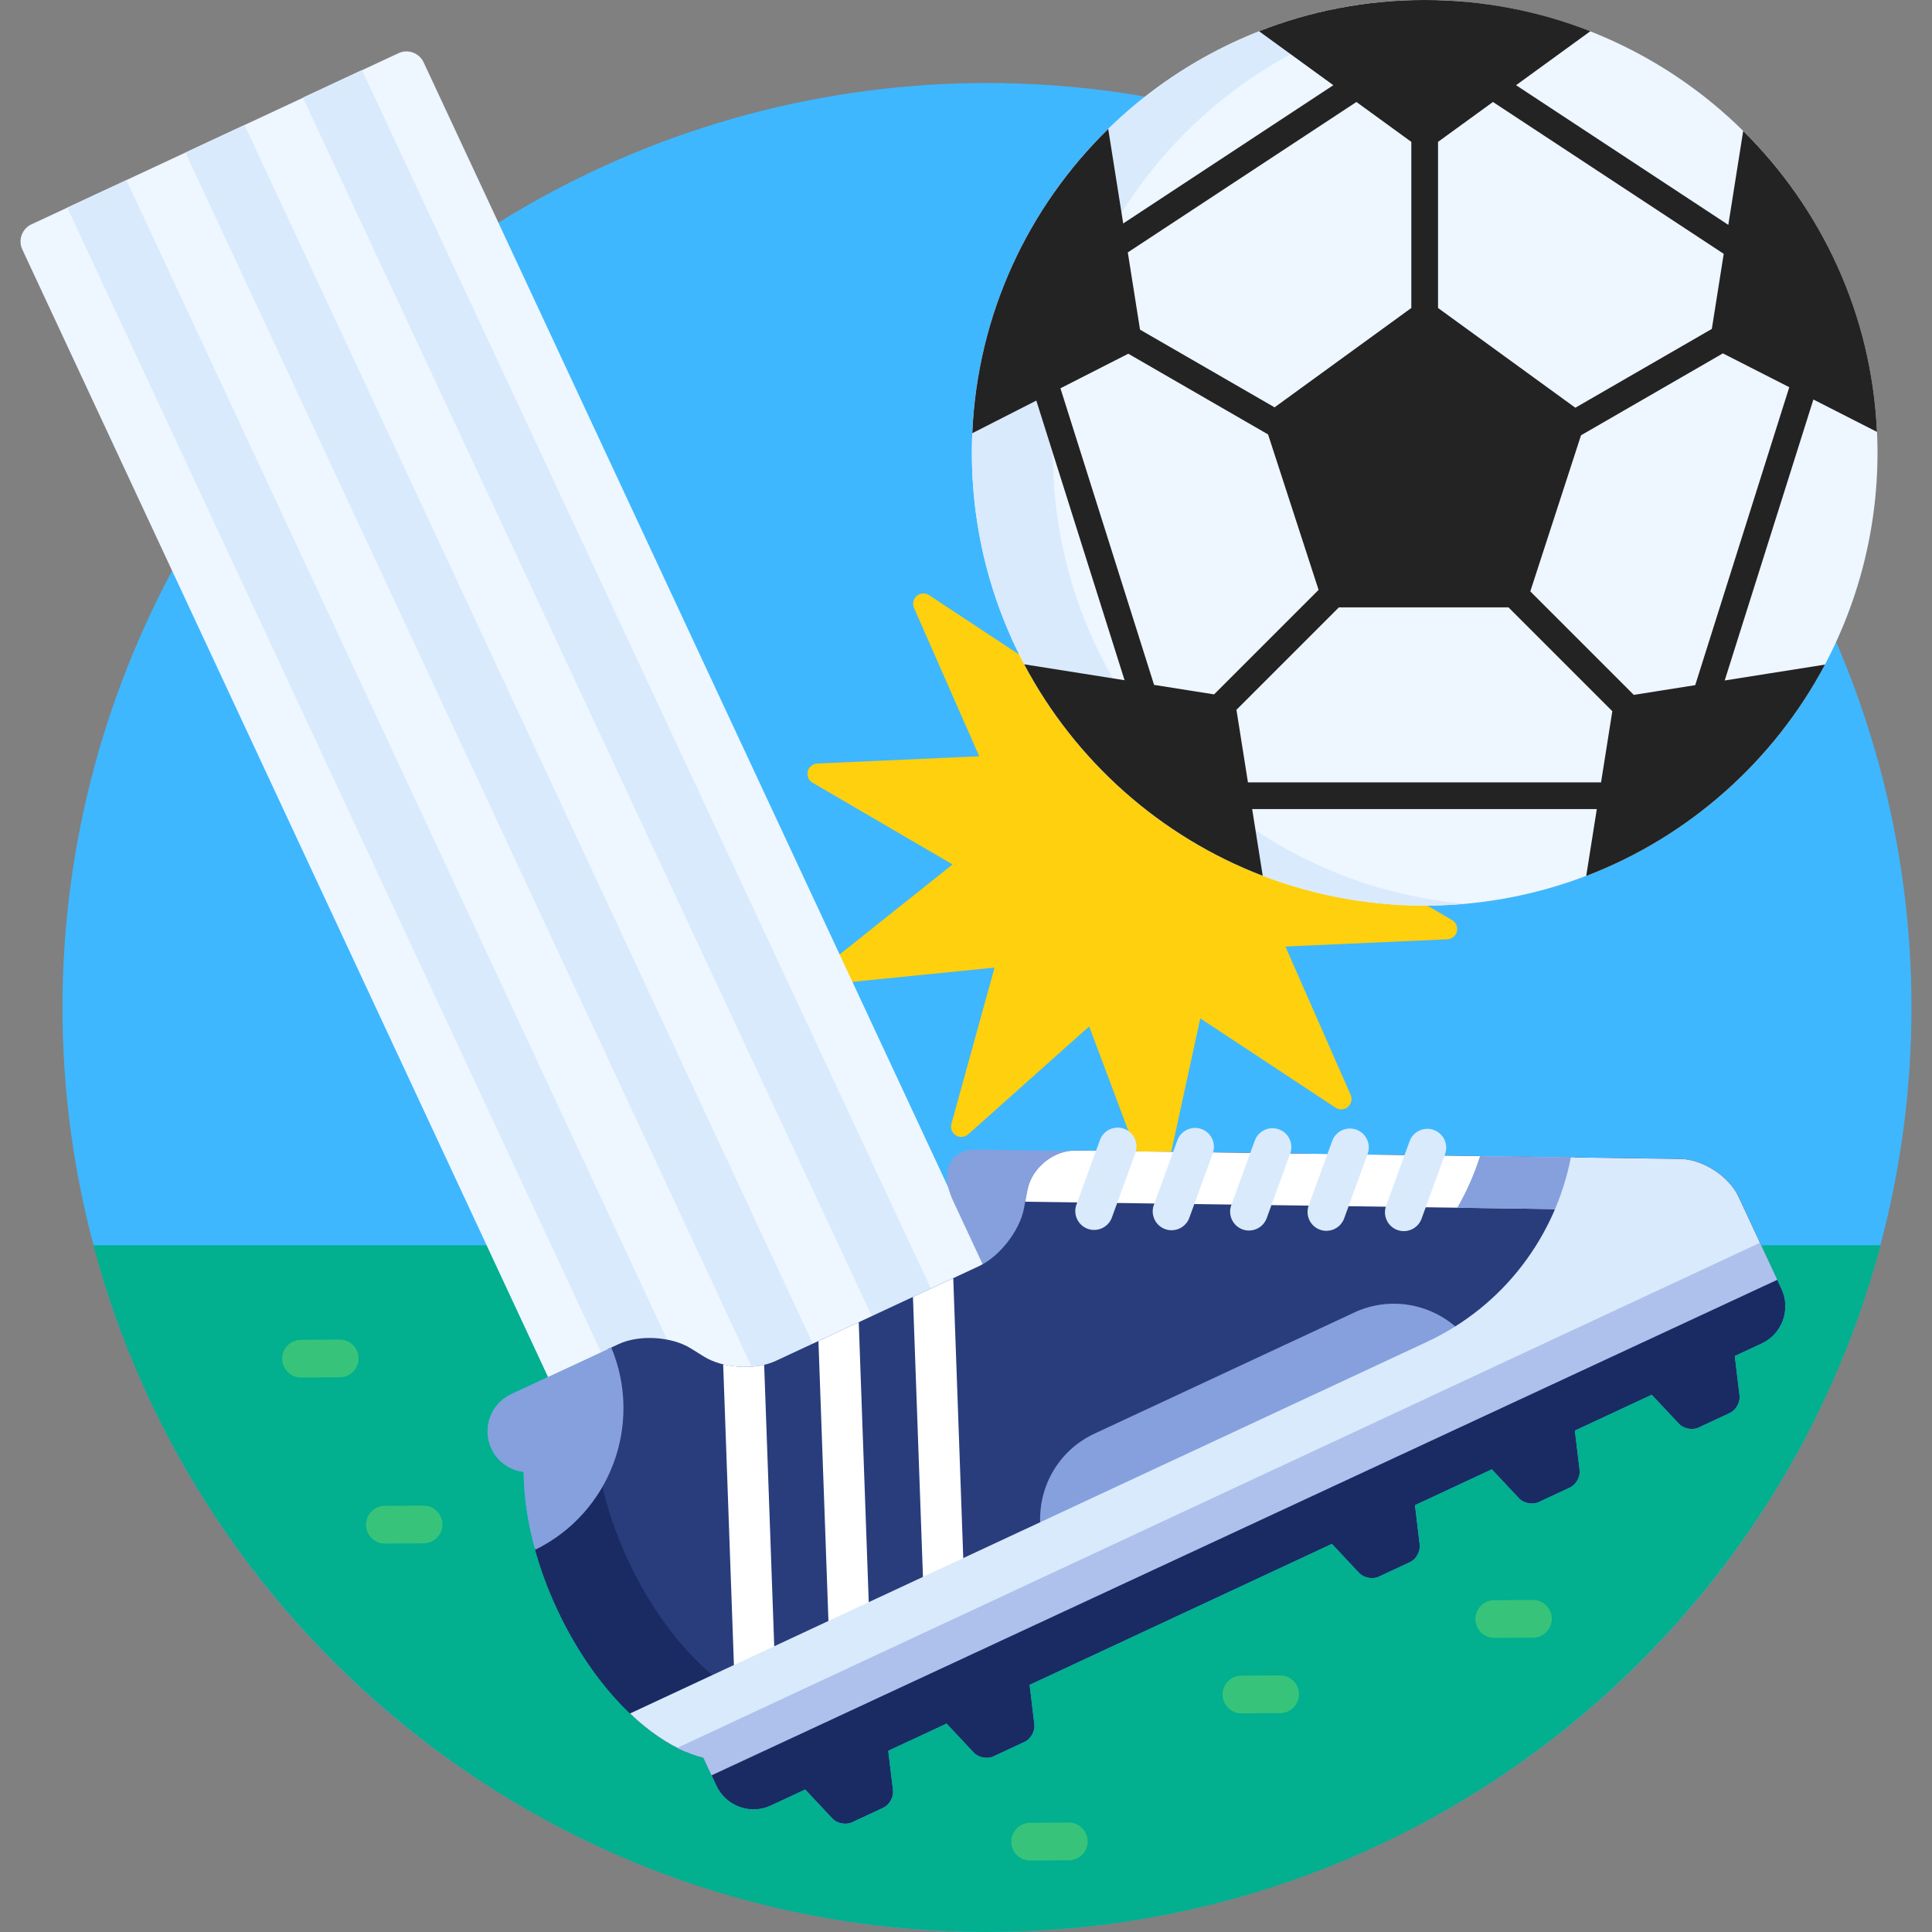 <?xml version="1.0" encoding="iso-8859-1"?>
<!-- Generator: Adobe Illustrator 19.0.0, SVG Export Plug-In . SVG Version: 6.00 Build 0)  -->
<svg version="1.1" id="Capa_1" xmlns="http://www.w3.org/2000/svg" xmlns:xlink="http://www.w3.org/1999/xlink" x="0px" y="0px"
	 viewBox="0 0 512 512" style="enable-background:new 0 0 512 512;" xml:space="preserve">
<rect x="0" y="0" width="512" height="512" fill="#808080" stroke="none"/>
<circle style="fill:#3EB7FF;" cx="261.558" cy="267" r="245"/>
<path style="fill:#1A2B63;" d="M472.135,341.613l-6.728-14.432c-0.002-0.003-0.004-0.006-0.005-0.009l-4.69-10.06
	c-2.523-5.408-9.471-9.904-15.438-9.988l-160.131-2.232c-5.969-0.082-11.76,4.648-12.869,10.514l-0.918,4.855
	c-1.109,5.863-6.445,12.727-11.853,15.248l-53.91,25.139c-5.41,2.523-13.98,2.006-19.049-1.148l-3.496-2.178
	c-5.066-3.154-13.637-3.672-19.047-1.148l-3.032,1.414c8.018,19.841-0.318,42.596-19.282,52.562
	c1.448,5.345,3.439,10.832,5.99,16.304c9.842,21.104,25.173,36.018,38.717,39.374l3.459,7.417c2.523,5.41,9.014,7.771,14.422,5.248
	l9.111-4.246l7.219,7.697c1.225,1.305,3.555,1.756,5.178,0.998l8.316-3.877c1.623-0.758,2.775-2.83,2.565-4.609l-1.26-10.477
	l15.445-7.203l7.219,7.699c1.223,1.305,3.553,1.756,5.178,0.998l8.316-3.879c1.623-0.756,2.775-2.83,2.563-4.608l-1.258-10.477
	l80.1-37.352l7.217,7.699c1.229,1.303,3.557,1.754,5.18,0.998l8.316-3.879c1.623-0.756,2.775-2.832,2.563-4.607l-1.258-10.479
	l20.361-9.494l7.219,7.697c1.225,1.307,3.555,1.756,5.178,0.998l8.316-3.877c1.625-0.758,2.775-2.83,2.564-4.607l-1.26-10.478
	l20.363-9.496l7.219,7.699c1.225,1.305,3.553,1.756,5.176,1l8.318-3.879c1.623-0.758,2.775-2.832,2.563-4.607l-1.258-10.479
	l7.145-3.332C472.297,353.512,474.659,347.023,472.135,341.613z"/>
<path style="fill:#02AF8E;" d="M466.72,330l5.415,11.613c2.523,5.41,0.162,11.898-5.248,14.422l-7.145,3.332L461,369.846
	c0.213,1.775-0.94,3.85-2.563,4.607l-8.318,3.879c-1.623,0.756-3.951,0.305-5.176-1l-7.219-7.699l-20.363,9.496l1.26,10.478
	c0.211,1.777-0.939,3.85-2.564,4.607l-8.316,3.877c-1.623,0.758-3.953,0.309-5.178-0.998l-7.219-7.697l-20.361,9.494l1.258,10.479
	c0.213,1.775-0.939,3.852-2.563,4.607l-8.316,3.879c-1.623,0.756-3.951,0.305-5.18-0.998l-7.217-7.699l-80.1,37.352l1.258,10.477
	c0.213,1.777-0.94,3.852-2.563,4.608l-8.316,3.879c-1.625,0.758-3.955,0.307-5.178-0.998l-7.219-7.699l-15.445,7.203l1.26,10.477
	c0.211,1.779-0.941,3.852-2.565,4.609l-8.316,3.877c-1.623,0.758-3.953,0.307-5.178-0.998l-7.219-7.697l-9.111,4.246
	c-5.408,2.523-11.898,0.162-14.422-5.248l-3.459-7.417c-13.544-3.356-28.875-18.27-38.717-39.374
	c-5.92-12.699-8.844-25.48-8.9-36.379c-3.6-0.434-6.902-2.65-8.547-6.178c-2.533-5.432-0.184-11.891,5.248-14.422l9.769-4.555
	L128.962,330H24.748c27.803,104.778,123.28,182,236.808,182c113.525,0,209.004-77.222,236.808-182H466.72z"/>
<path style="fill:#FFD00D;" d="M301.479,306.228l8.674,0.121l7.934-36.474c0,0,35.885,23.697,35.906,23.711
	c1.004,0.623,2.299,0.531,3.207-0.232c0.926-0.781,1.228-2.082,0.74-3.191l-17.287-39.322l42.91-1.918
	c1.211-0.053,2.242-0.898,2.533-2.076c0.283-1.152-0.211-2.354-1.213-2.977c-0.006-0.004-3.515-2.052-8.367-4.884
	c-45.487-0.391-84.965-26.429-104.646-64.333c-10.611-7.007-25.691-16.964-25.704-16.973c-1.004-0.623-2.299-0.533-3.205,0.232
	c-0.928,0.783-1.229,2.08-0.74,3.189l17.287,39.322l-42.91,1.918c-1.211,0.055-2.244,0.9-2.533,2.076
	c-0.285,1.154,0.207,2.355,1.211,2.979c0.021,0.014,37.164,21.689,37.164,21.689l-33.59,26.773
	c-0.945,0.758-1.281,2.047-0.826,3.168c0.223,0.549,0.611,0.996,1.09,1.293c0.5,0.311,1.1,0.459,1.715,0.398l42.738-4.289
	l-11.434,41.4c-0.324,1.172,0.162,2.412,1.191,3.053c1.031,0.641,2.357,0.525,3.264-0.283l32.055-28.59L301.479,306.228z"/>
<path style="fill:#EEF6FF;" d="M164.423,357.08c2.083-0.972,4.824-1.507,7.718-1.507c3.943,0,7.726,0.947,10.378,2.598l3.496,2.178
	c2.962,1.844,7.13,2.9,11.436,2.9c3.226,0,6.187-0.586,8.564-1.694l53.91-25.139c0.406-0.189,0.811-0.407,1.214-0.641
	L112.264,16.508c-1.162-2.492-4.152-3.58-6.645-2.418L8.325,59.459c-2.492,1.162-3.58,4.152-2.418,6.645l139.761,299.722
	L164.423,357.08z"/>
<g>
	<path style="fill:#D9EAFC;" d="M164.423,357.08c2.083-0.972,4.824-1.507,7.718-1.507c1.789,0,3.538,0.204,5.17,0.571L33.493,47.723
		l-15.652,7.299l141.877,304.253L164.423,357.08z"/>
	<path style="fill:#D9EAFC;" d="M206.015,361.555l9.802-4.57L64.799,33.125l-15.654,7.299l150.49,322.725
		C202.009,362.943,204.187,362.407,206.015,361.555z"/>
	
		<rect x="-14.877" y="175.47" transform="matrix(-0.423 -0.906 0.906 -0.423 66.153 410.355)" style="fill:#D9EAFC;" width="357.335" height="17.271"/>
</g>
<path style="fill:#85A0DD;" d="M260.752,335.761l0.539-0.251c5.408-2.521,10.744-9.385,11.854-15.248l0.918-4.855
	c0.994-5.256,5.75-9.59,11.022-10.376l-26.843-0.376c-4.496-0.06-10.197,3.857-5.609,13.693L260.752,335.761z"/>
<path style="fill:#293D7C;" d="M466.921,331.292c-0.161-0.889-0.425-1.771-0.823-2.626l-5.387-11.553
	c-2.523-5.408-9.471-9.904-15.438-9.988l-160.131-2.232c-5.969-0.082-11.76,4.648-12.869,10.514l-0.918,4.855
	c-1.109,5.863-6.445,12.727-11.853,15.248l-53.91,25.139c-5.41,2.523-13.98,2.006-19.049-1.148l-3.496-2.178
	c-5.066-3.154-13.637-3.672-19.047-1.148l-3.032,1.414c8.018,19.841-0.318,42.596-19.282,52.562
	c1.448,5.345,3.439,10.832,5.99,16.304c8.751,18.764,21.842,32.635,34.157,37.842L466.921,331.292z"/>
<path style="fill:#1A2B63;" d="M167.867,454.924l21.883-10.22c-8.726-7.044-17.093-17.866-23.284-31.143
	c-3.325-7.133-5.704-14.291-7.162-21.128c-3.806,7.346-9.811,13.613-17.617,17.716c1.448,5.345,3.439,10.832,5.99,16.304
	C153.131,438.151,160.277,447.94,167.867,454.924z"/>
<path style="fill:#85A0DD;" d="M378.515,356.545c2.744-1.279,5.38-2.738,7.904-4.348c-7.222-6.715-18.048-8.789-27.536-4.365
	l-68.848,32.103c-9.695,4.522-15.102,14.477-14.324,24.548L378.515,356.545z"/>
<path style="fill:#FFFFFF;" d="M417.116,307.734l0.179-0.999l-132.151-1.843c-5.969-0.082-11.76,4.648-12.869,10.514l-0.578,3.059
	l141.465,1.97C414.868,316.367,416.204,312.119,417.116,307.734z"/>
<path style="fill:#85A0DD;" d="M417.116,307.734l0.179-0.999l-25.081-0.349c-1.502,4.756-3.525,9.342-6.027,13.672l26.975,0.376
	C414.868,316.367,416.204,312.119,417.116,307.734z"/>
<g>
	<path style="fill:#FFFFFF;" d="M205.218,437.355l-2.704-75.67c-3.391,0.793-7.351,0.727-10.863-0.131l2.884,80.782L205.218,437.355
		z"/>
	<polygon style="fill:#FFFFFF;" points="230.265,425.676 227.577,350.398 216.895,355.379 219.584,430.656 	"/>
	<polygon style="fill:#FFFFFF;" points="255.314,413.995 252.624,338.719 241.942,343.699 244.63,418.977 	"/>
</g>
<g>
	<path style="fill:#D9EAFC;" d="M289.963,325.95c-0.568,0-1.146-0.097-1.71-0.303c-2.595-0.944-3.933-3.813-2.988-6.408
		l6.228-17.115c0.943-2.596,3.815-3.934,6.408-2.988c2.595,0.944,3.933,3.813,2.988,6.408l-6.229,17.115
		C293.923,324.69,292.005,325.95,289.963,325.95z"/>
	<path style="fill:#D9EAFC;" d="M310.481,326.03c-0.568,0-1.145-0.097-1.71-0.303c-2.595-0.944-3.933-3.813-2.988-6.408
		l6.228-17.115c0.943-2.596,3.815-3.936,6.408-2.988c2.595,0.944,3.933,3.814,2.988,6.408l-6.229,17.115
		C314.441,324.77,312.523,326.03,310.481,326.03z"/>
	<path style="fill:#D9EAFC;" d="M330.997,326.106c-0.568,0-1.145-0.097-1.711-0.303c-2.595-0.944-3.932-3.814-2.987-6.409
		l6.23-17.113c0.945-2.596,3.813-3.935,6.409-2.987c2.595,0.944,3.932,3.813,2.987,6.409l-6.23,17.113
		C334.956,324.847,333.039,326.106,330.997,326.106z"/>
	<path style="fill:#D9EAFC;" d="M351.514,326.185c-0.568,0-1.146-0.097-1.711-0.303c-2.595-0.944-3.932-3.813-2.987-6.409
		l6.23-17.113c0.945-2.596,3.813-3.934,6.409-2.987c2.595,0.944,3.932,3.813,2.987,6.409l-6.23,17.113
		C355.473,324.925,353.556,326.185,351.514,326.185z"/>
	<path style="fill:#D9EAFC;" d="M372.032,326.265c-0.568,0-1.146-0.097-1.71-0.303c-2.595-0.944-3.933-3.814-2.988-6.408
		l6.229-17.115c0.944-2.596,3.816-3.935,6.408-2.988c2.595,0.944,3.933,3.814,2.988,6.408l-6.229,17.115
		C375.992,325.004,374.074,326.265,372.032,326.265z"/>
	<path style="fill:#D9EAFC;" d="M466.92,331.292c-0.16-0.888-0.423-1.77-0.822-2.626l-5.387-11.553
		c-2.523-5.408-9.471-9.904-15.438-9.988l-28.975-0.402c-4.049,20.73-17.6,39.307-38.207,48.916L166.963,454.09
		c4.864,4.643,9.933,8.112,14.878,10.201L466.92,331.292z"/>
</g>
<path style="fill:#85A0DD;" d="M161.993,357.109l-26.516,12.365c-5.432,2.531-7.781,8.99-5.248,14.422
	c1.645,3.527,4.947,5.744,8.547,6.178c0.033,6.363,1.051,13.369,3.064,20.625C161.709,400.961,170.493,377.428,161.993,357.109z"/>
<circle style="fill:#EEF6FF;" cx="377.558" cy="120" r="120"/>
<path style="fill:#D9EAFC;" d="M278.999,120c0-62.661,48.029-114.094,109.278-119.518C384.744,0.169,381.169,0,377.555,0
	c-66.273,0-120,53.725-120,120c0,66.273,53.727,120,120,120c3.614,0,7.188-0.169,10.722-0.482
	C327.028,234.093,278.999,182.659,278.999,120z"/>
<path style="fill:#232323;" d="M480.567,105.871l16.855,8.588c-1.416-31.154-14.709-59.209-35.461-79.748l-3.941,24.883
	l-56.252-37.016l19.678-14.297C407.852,2.935,393.045,0,377.555,0s-30.295,2.935-43.889,8.281l19.678,14.297L297.66,59.219
	l-3.967-25.041c-21.139,20.66-34.674,49.061-36.02,80.623l16.961-8.643l23.389,74.105l-26.59-4.213
	c13.516,25.535,35.973,45.604,63.205,56.037l-2.801-17.676h91.334l-2.805,17.717c27.252-10.412,49.732-30.471,63.27-56.004
	l-26.572,4.209L480.567,105.871z M449.251,181.572l-16.279,2.578l-27.426-27.426l13.439-41.367l37.598-21.707l17.59,8.963
	L449.251,181.572z M456.805,67.268l-3.152,19.9l-36.172,20.885l-36.387-26.435v-44.02l14.553-10.572L456.805,67.268z
	 M359.463,27.025l14.553,10.572v44.02l-36.242,26.33l-35.656-20.586l-3.24-20.469L359.463,27.025z M281.03,102.9l17.977-9.16
	l37.045,21.387l13.387,41.197l-27.695,27.695l-15.902-2.518L281.03,102.9z M330.717,207.334l-3.045-19.232l27.147-27.146h44.945
	l27.518,27.518l-2.986,18.861h-93.579V207.334z"/>
<g>
	<path style="fill:#37C47A;" d="M406.274,434l-10.246,0.06c-2.762,0.016-5.014-2.209-5.029-4.971
		c-0.018-2.762,2.209-5.013,4.971-5.029l10.246-0.06c2.76-0.017,5.012,2.209,5.029,4.971
		C411.26,431.732,409.036,433.983,406.274,434z"/>
	<path style="fill:#37C47A;" d="M339.274,454l-10.246,0.06c-2.762,0.016-5.014-2.209-5.029-4.971
		c-0.018-2.762,2.209-5.013,4.971-5.029l10.246-0.06c2.76-0.017,5.012,2.209,5.029,4.971
		C344.26,451.732,342.036,453.983,339.274,454z"/>
	<path style="fill:#37C47A;" d="M90.057,365l-10.246,0.06c-2.762,0.016-5.014-2.209-5.029-4.971
		c-0.018-2.762,2.209-5.013,4.971-5.029L89.999,355c2.76-0.017,5.012,2.209,5.029,4.971C95.043,362.732,92.819,364.983,90.057,365z"
		/>
	<path style="fill:#37C47A;" d="M112.274,409l-10.246,0.06c-2.762,0.016-5.014-2.209-5.029-4.971
		c-0.018-2.762,2.209-5.013,4.971-5.029l10.246-0.06c2.76-0.017,5.012,2.209,5.029,4.971
		C117.26,406.732,115.036,408.983,112.274,409z"/>
	<path style="fill:#37C47A;" d="M283.274,493l-10.246,0.06c-2.762,0.016-5.014-2.209-5.029-4.971
		c-0.018-2.762,2.209-5.013,4.971-5.029l10.246-0.06c2.76-0.017,5.012,2.209,5.029,4.971
		C288.26,490.732,286.036,492.983,283.274,493z"/>
</g>
<path style="fill:#AEC1ED;" d="M466.413,329.338L179.491,463.196c2.328,1.181,4.641,2.07,6.902,2.631l2.171,4.655l282.429-131.32
	L466.413,329.338z"/>
<g>
</g>
<g>
</g>
<g>
</g>
<g>
</g>
<g>
</g>
<g>
</g>
<g>
</g>
<g>
</g>
<g>
</g>
<g>
</g>
<g>
</g>
<g>
</g>
<g>
</g>
<g>
</g>
<g>
</g>
</svg>
